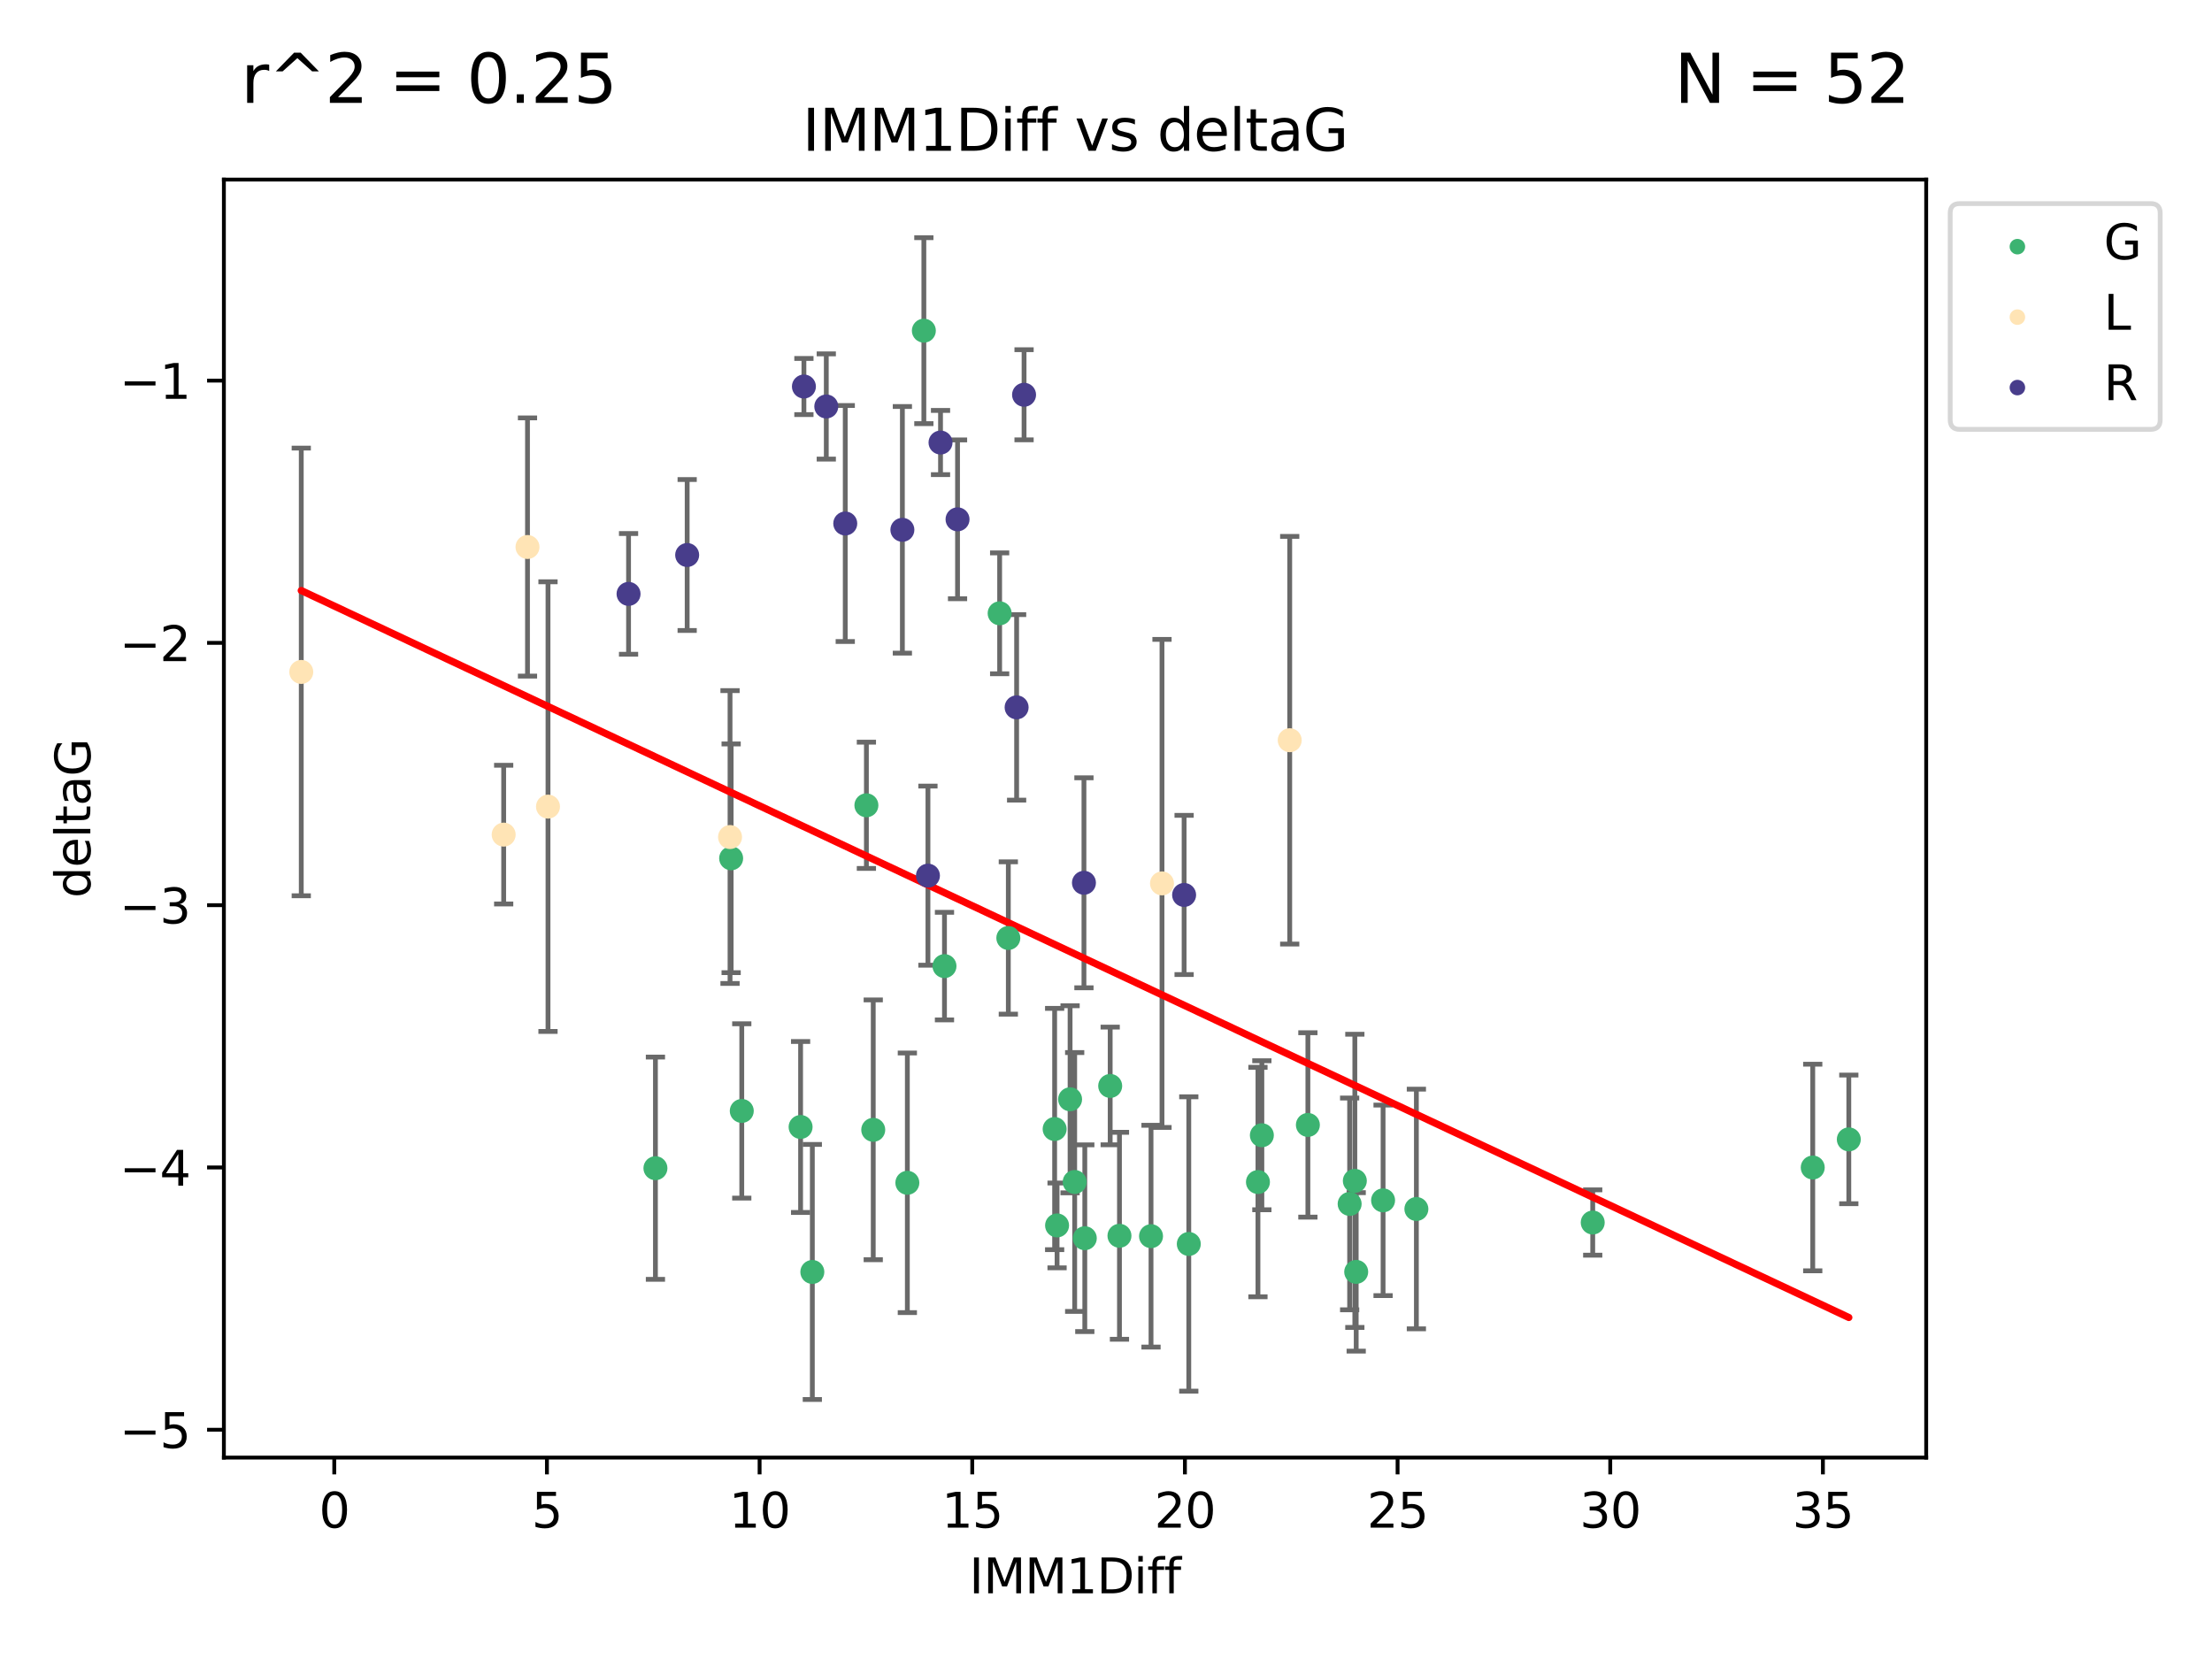 <?xml version="1.0" encoding="utf-8" standalone="no"?>
<!DOCTYPE svg PUBLIC "-//W3C//DTD SVG 1.1//EN"
  "http://www.w3.org/Graphics/SVG/1.1/DTD/svg11.dtd">
<svg xmlns:xlink="http://www.w3.org/1999/xlink" width="460.8pt" height="345.6pt" viewBox="0 0 460.8 345.6" xmlns="http://www.w3.org/2000/svg" version="1.1">
 <defs>
  <style type="text/css">*{stroke-linejoin: round; stroke-linecap: butt}</style>
 </defs>
 <g id="figure_1">
  <g id="patch_1">
   <path d="M 0 345.6 
L 460.8 345.6 
L 460.8 0 
L 0 0 
z
" style="fill: #ffffff"/>
  </g>
  <g id="axes_1">
   <g id="patch_2">
    <path d="M 46.64 303.64 
L 401.26 303.64 
L 401.26 37.411 
L 46.64 37.411 
z
" style="fill: #ffffff"/>
   </g>
   <g id="PathCollection_1">
    <defs>
     <path id="md85199563d" d="M 0 1.118 
C 0.297 1.118 0.581 1 0.791 0.791 
C 1 0.581 1.118 0.297 1.118 0 
C 1.118 -0.297 1 -0.581 0.791 -0.791 
C 0.581 -1 0.297 -1.118 0 -1.118 
C -0.297 -1.118 -0.581 -1 -0.791 -0.791 
C -1 -0.581 -1.118 -0.297 -1.118 0 
C -1.118 0.297 -1 0.581 -0.791 0.791 
C -0.581 1 -0.297 1.118 0 1.118 
z
" style="stroke: #3cb371"/>
    </defs>
    <g clip-path="url(#pfd52a96e75)">
     <use xlink:href="#md85199563d" x="169.224" y="264.972" style="fill: #3cb371; stroke: #3cb371"/>
     <use xlink:href="#md85199563d" x="136.539" y="243.357" style="fill: #3cb371; stroke: #3cb371"/>
     <use xlink:href="#md85199563d" x="288.121" y="250.055" style="fill: #3cb371; stroke: #3cb371"/>
     <use xlink:href="#md85199563d" x="247.647" y="259.141" style="fill: #3cb371; stroke: #3cb371"/>
     <use xlink:href="#md85199563d" x="233.205" y="257.437" style="fill: #3cb371; stroke: #3cb371"/>
     <use xlink:href="#md85199563d" x="262.869" y="236.494" style="fill: #3cb371; stroke: #3cb371"/>
     <use xlink:href="#md85199563d" x="282.237" y="245.992" style="fill: #3cb371; stroke: #3cb371"/>
     <use xlink:href="#md85199563d" x="295.058" y="251.854" style="fill: #3cb371; stroke: #3cb371"/>
     <use xlink:href="#md85199563d" x="219.701" y="235.195" style="fill: #3cb371; stroke: #3cb371"/>
     <use xlink:href="#md85199563d" x="239.779" y="257.518" style="fill: #3cb371; stroke: #3cb371"/>
     <use xlink:href="#md85199563d" x="223.875" y="246.229" style="fill: #3cb371; stroke: #3cb371"/>
     <use xlink:href="#md85199563d" x="220.207" y="255.28" style="fill: #3cb371; stroke: #3cb371"/>
     <use xlink:href="#md85199563d" x="225.983" y="257.942" style="fill: #3cb371; stroke: #3cb371"/>
     <use xlink:href="#md85199563d" x="192.456" y="68.883" style="fill: #3cb371; stroke: #3cb371"/>
     <use xlink:href="#md85199563d" x="331.793" y="254.674" style="fill: #3cb371; stroke: #3cb371"/>
     <use xlink:href="#md85199563d" x="262.054" y="246.241" style="fill: #3cb371; stroke: #3cb371"/>
     <use xlink:href="#md85199563d" x="282.521" y="264.956" style="fill: #3cb371; stroke: #3cb371"/>
     <use xlink:href="#md85199563d" x="166.779" y="234.768" style="fill: #3cb371; stroke: #3cb371"/>
     <use xlink:href="#md85199563d" x="196.753" y="201.259" style="fill: #3cb371; stroke: #3cb371"/>
     <use xlink:href="#md85199563d" x="281.156" y="250.798" style="fill: #3cb371; stroke: #3cb371"/>
     <use xlink:href="#md85199563d" x="222.918" y="229.002" style="fill: #3cb371; stroke: #3cb371"/>
     <use xlink:href="#md85199563d" x="385.141" y="237.354" style="fill: #3cb371; stroke: #3cb371"/>
     <use xlink:href="#md85199563d" x="377.627" y="243.213" style="fill: #3cb371; stroke: #3cb371"/>
     <use xlink:href="#md85199563d" x="208.245" y="127.765" style="fill: #3cb371; stroke: #3cb371"/>
     <use xlink:href="#md85199563d" x="231.273" y="226.223" style="fill: #3cb371; stroke: #3cb371"/>
     <use xlink:href="#md85199563d" x="180.486" y="167.759" style="fill: #3cb371; stroke: #3cb371"/>
     <use xlink:href="#md85199563d" x="210.053" y="195.399" style="fill: #3cb371; stroke: #3cb371"/>
     <use xlink:href="#md85199563d" x="272.456" y="234.344" style="fill: #3cb371; stroke: #3cb371"/>
     <use xlink:href="#md85199563d" x="152.31" y="178.803" style="fill: #3cb371; stroke: #3cb371"/>
     <use xlink:href="#md85199563d" x="181.912" y="235.362" style="fill: #3cb371; stroke: #3cb371"/>
     <use xlink:href="#md85199563d" x="189.018" y="246.397" style="fill: #3cb371; stroke: #3cb371"/>
     <use xlink:href="#md85199563d" x="154.525" y="231.428" style="fill: #3cb371; stroke: #3cb371"/>
    </g>
   </g>
   <g id="PathCollection_2">
    <defs>
     <path id="md250c62154" d="M 0 1.118 
C 0.297 1.118 0.581 1 0.791 0.791 
C 1 0.581 1.118 0.297 1.118 0 
C 1.118 -0.297 1 -0.581 0.791 -0.791 
C 0.581 -1 0.297 -1.118 0 -1.118 
C -0.297 -1.118 -0.581 -1 -0.791 -0.791 
C -1 -0.581 -1.118 -0.297 -1.118 0 
C -1.118 0.297 -1 0.581 -0.791 0.791 
C -0.581 1 -0.297 1.118 0 1.118 
z
" style="stroke: #ffe4b5"/>
    </defs>
    <g clip-path="url(#pfd52a96e75)">
     <use xlink:href="#md250c62154" x="104.925" y="173.867" style="fill: #ffe4b5; stroke: #ffe4b5"/>
     <use xlink:href="#md250c62154" x="114.158" y="168.033" style="fill: #ffe4b5; stroke: #ffe4b5"/>
     <use xlink:href="#md250c62154" x="109.887" y="113.949" style="fill: #ffe4b5; stroke: #ffe4b5"/>
     <use xlink:href="#md250c62154" x="62.759" y="139.975" style="fill: #ffe4b5; stroke: #ffe4b5"/>
     <use xlink:href="#md250c62154" x="152.08" y="174.371" style="fill: #ffe4b5; stroke: #ffe4b5"/>
     <use xlink:href="#md250c62154" x="242.065" y="184.029" style="fill: #ffe4b5; stroke: #ffe4b5"/>
     <use xlink:href="#md250c62154" x="268.672" y="154.198" style="fill: #ffe4b5; stroke: #ffe4b5"/>
    </g>
   </g>
   <g id="PathCollection_3">
    <defs>
     <path id="mb7e868b30f" d="M 0 1.118 
C 0.297 1.118 0.581 1 0.791 0.791 
C 1 0.581 1.118 0.297 1.118 0 
C 1.118 -0.297 1 -0.581 0.791 -0.791 
C 0.581 -1 0.297 -1.118 0 -1.118 
C -0.297 -1.118 -0.581 -1 -0.791 -0.791 
C -1 -0.581 -1.118 -0.297 -1.118 0 
C -1.118 0.297 -1 0.581 -0.791 0.791 
C -0.581 1 -0.297 1.118 0 1.118 
z
" style="stroke: #483d8b"/>
    </defs>
    <g clip-path="url(#pfd52a96e75)">
     <use xlink:href="#mb7e868b30f" x="130.939" y="123.719" style="fill: #483d8b; stroke: #483d8b"/>
     <use xlink:href="#mb7e868b30f" x="225.806" y="183.902" style="fill: #483d8b; stroke: #483d8b"/>
     <use xlink:href="#mb7e868b30f" x="167.47" y="80.519" style="fill: #483d8b; stroke: #483d8b"/>
     <use xlink:href="#mb7e868b30f" x="187.982" y="110.37" style="fill: #483d8b; stroke: #483d8b"/>
     <use xlink:href="#mb7e868b30f" x="143.149" y="115.619" style="fill: #483d8b; stroke: #483d8b"/>
     <use xlink:href="#mb7e868b30f" x="172.131" y="84.676" style="fill: #483d8b; stroke: #483d8b"/>
     <use xlink:href="#mb7e868b30f" x="199.473" y="108.187" style="fill: #483d8b; stroke: #483d8b"/>
     <use xlink:href="#mb7e868b30f" x="193.307" y="182.412" style="fill: #483d8b; stroke: #483d8b"/>
     <use xlink:href="#mb7e868b30f" x="195.929" y="92.189" style="fill: #483d8b; stroke: #483d8b"/>
     <use xlink:href="#mb7e868b30f" x="213.331" y="82.238" style="fill: #483d8b; stroke: #483d8b"/>
     <use xlink:href="#mb7e868b30f" x="211.78" y="147.356" style="fill: #483d8b; stroke: #483d8b"/>
     <use xlink:href="#mb7e868b30f" x="176.082" y="109.055" style="fill: #483d8b; stroke: #483d8b"/>
     <use xlink:href="#mb7e868b30f" x="246.672" y="186.434" style="fill: #483d8b; stroke: #483d8b"/>
    </g>
   </g>
   <g id="matplotlib.axis_1">
    <g id="xtick_1">
     <g id="line2d_1">
      <defs>
       <path id="m80f5bd5681" d="M 0 0 
L 0 3.5 
" style="stroke: #000000; stroke-width: 0.8"/>
      </defs>
      <g>
       <use xlink:href="#m80f5bd5681" x="69.635" y="303.64" style="stroke: #000000; stroke-width: 0.8"/>
      </g>
     </g>
     <g id="text_1">
      <!-- 0 -->
      <g transform="translate(66.453 318.238)scale(0.1 -0.1)">
       <defs>
        <path id="DejaVuSans-30" d="M 2034 4250 
Q 1547 4250 1301 3770 
Q 1056 3291 1056 2328 
Q 1056 1369 1301 889 
Q 1547 409 2034 409 
Q 2525 409 2770 889 
Q 3016 1369 3016 2328 
Q 3016 3291 2770 3770 
Q 2525 4250 2034 4250 
z
M 2034 4750 
Q 2819 4750 3233 4129 
Q 3647 3509 3647 2328 
Q 3647 1150 3233 529 
Q 2819 -91 2034 -91 
Q 1250 -91 836 529 
Q 422 1150 422 2328 
Q 422 3509 836 4129 
Q 1250 4750 2034 4750 
z
" transform="scale(0.016)"/>
       </defs>
       <use xlink:href="#DejaVuSans-30"/>
      </g>
     </g>
    </g>
    <g id="xtick_2">
     <g id="line2d_2">
      <g>
       <use xlink:href="#m80f5bd5681" x="113.936" y="303.64" style="stroke: #000000; stroke-width: 0.8"/>
      </g>
     </g>
     <g id="text_2">
      <!-- 5 -->
      <g transform="translate(110.755 318.238)scale(0.1 -0.1)">
       <defs>
        <path id="DejaVuSans-35" d="M 691 4666 
L 3169 4666 
L 3169 4134 
L 1269 4134 
L 1269 2991 
Q 1406 3038 1543 3061 
Q 1681 3084 1819 3084 
Q 2600 3084 3056 2656 
Q 3513 2228 3513 1497 
Q 3513 744 3044 326 
Q 2575 -91 1722 -91 
Q 1428 -91 1123 -41 
Q 819 9 494 109 
L 494 744 
Q 775 591 1075 516 
Q 1375 441 1709 441 
Q 2250 441 2565 725 
Q 2881 1009 2881 1497 
Q 2881 1984 2565 2268 
Q 2250 2553 1709 2553 
Q 1456 2553 1204 2497 
Q 953 2441 691 2322 
L 691 4666 
z
" transform="scale(0.016)"/>
       </defs>
       <use xlink:href="#DejaVuSans-35"/>
      </g>
     </g>
    </g>
    <g id="xtick_3">
     <g id="line2d_3">
      <g>
       <use xlink:href="#m80f5bd5681" x="158.238" y="303.64" style="stroke: #000000; stroke-width: 0.8"/>
      </g>
     </g>
     <g id="text_3">
      <!-- 10 -->
      <g transform="translate(151.875 318.238)scale(0.1 -0.1)">
       <defs>
        <path id="DejaVuSans-31" d="M 794 531 
L 1825 531 
L 1825 4091 
L 703 3866 
L 703 4441 
L 1819 4666 
L 2450 4666 
L 2450 531 
L 3481 531 
L 3481 0 
L 794 0 
L 794 531 
z
" transform="scale(0.016)"/>
       </defs>
       <use xlink:href="#DejaVuSans-31"/>
       <use xlink:href="#DejaVuSans-30" x="63.623"/>
      </g>
     </g>
    </g>
    <g id="xtick_4">
     <g id="line2d_4">
      <g>
       <use xlink:href="#m80f5bd5681" x="202.539" y="303.64" style="stroke: #000000; stroke-width: 0.8"/>
      </g>
     </g>
     <g id="text_4">
      <!-- 15 -->
      <g transform="translate(196.177 318.238)scale(0.1 -0.1)">
       <use xlink:href="#DejaVuSans-31"/>
       <use xlink:href="#DejaVuSans-35" x="63.623"/>
      </g>
     </g>
    </g>
    <g id="xtick_5">
     <g id="line2d_5">
      <g>
       <use xlink:href="#m80f5bd5681" x="246.841" y="303.64" style="stroke: #000000; stroke-width: 0.8"/>
      </g>
     </g>
     <g id="text_5">
      <!-- 20 -->
      <g transform="translate(240.478 318.238)scale(0.1 -0.1)">
       <defs>
        <path id="DejaVuSans-32" d="M 1228 531 
L 3431 531 
L 3431 0 
L 469 0 
L 469 531 
Q 828 903 1448 1529 
Q 2069 2156 2228 2338 
Q 2531 2678 2651 2914 
Q 2772 3150 2772 3378 
Q 2772 3750 2511 3984 
Q 2250 4219 1831 4219 
Q 1534 4219 1204 4116 
Q 875 4013 500 3803 
L 500 4441 
Q 881 4594 1212 4672 
Q 1544 4750 1819 4750 
Q 2544 4750 2975 4387 
Q 3406 4025 3406 3419 
Q 3406 3131 3298 2873 
Q 3191 2616 2906 2266 
Q 2828 2175 2409 1742 
Q 1991 1309 1228 531 
z
" transform="scale(0.016)"/>
       </defs>
       <use xlink:href="#DejaVuSans-32"/>
       <use xlink:href="#DejaVuSans-30" x="63.623"/>
      </g>
     </g>
    </g>
    <g id="xtick_6">
     <g id="line2d_6">
      <g>
       <use xlink:href="#m80f5bd5681" x="291.142" y="303.64" style="stroke: #000000; stroke-width: 0.8"/>
      </g>
     </g>
     <g id="text_6">
      <!-- 25 -->
      <g transform="translate(284.78 318.238)scale(0.1 -0.1)">
       <use xlink:href="#DejaVuSans-32"/>
       <use xlink:href="#DejaVuSans-35" x="63.623"/>
      </g>
     </g>
    </g>
    <g id="xtick_7">
     <g id="line2d_7">
      <g>
       <use xlink:href="#m80f5bd5681" x="335.444" y="303.64" style="stroke: #000000; stroke-width: 0.8"/>
      </g>
     </g>
     <g id="text_7">
      <!-- 30 -->
      <g transform="translate(329.081 318.238)scale(0.1 -0.1)">
       <defs>
        <path id="DejaVuSans-33" d="M 2597 2516 
Q 3050 2419 3304 2112 
Q 3559 1806 3559 1356 
Q 3559 666 3084 287 
Q 2609 -91 1734 -91 
Q 1441 -91 1130 -33 
Q 819 25 488 141 
L 488 750 
Q 750 597 1062 519 
Q 1375 441 1716 441 
Q 2309 441 2620 675 
Q 2931 909 2931 1356 
Q 2931 1769 2642 2001 
Q 2353 2234 1838 2234 
L 1294 2234 
L 1294 2753 
L 1863 2753 
Q 2328 2753 2575 2939 
Q 2822 3125 2822 3475 
Q 2822 3834 2567 4026 
Q 2313 4219 1838 4219 
Q 1578 4219 1281 4162 
Q 984 4106 628 3988 
L 628 4550 
Q 988 4650 1302 4700 
Q 1616 4750 1894 4750 
Q 2613 4750 3031 4423 
Q 3450 4097 3450 3541 
Q 3450 3153 3228 2886 
Q 3006 2619 2597 2516 
z
" transform="scale(0.016)"/>
       </defs>
       <use xlink:href="#DejaVuSans-33"/>
       <use xlink:href="#DejaVuSans-30" x="63.623"/>
      </g>
     </g>
    </g>
    <g id="xtick_8">
     <g id="line2d_8">
      <g>
       <use xlink:href="#m80f5bd5681" x="379.745" y="303.64" style="stroke: #000000; stroke-width: 0.8"/>
      </g>
     </g>
     <g id="text_8">
      <!-- 35 -->
      <g transform="translate(373.382 318.238)scale(0.1 -0.1)">
       <use xlink:href="#DejaVuSans-33"/>
       <use xlink:href="#DejaVuSans-35" x="63.623"/>
      </g>
     </g>
    </g>
    <g id="text_9">
     <!-- IMM1Diff -->
     <g transform="translate(201.906 331.917)scale(0.1 -0.1)">
      <defs>
       <path id="DejaVuSans-49" d="M 628 4666 
L 1259 4666 
L 1259 0 
L 628 0 
L 628 4666 
z
" transform="scale(0.016)"/>
       <path id="DejaVuSans-4d" d="M 628 4666 
L 1569 4666 
L 2759 1491 
L 3956 4666 
L 4897 4666 
L 4897 0 
L 4281 0 
L 4281 4097 
L 3078 897 
L 2444 897 
L 1241 4097 
L 1241 0 
L 628 0 
L 628 4666 
z
" transform="scale(0.016)"/>
       <path id="DejaVuSans-44" d="M 1259 4147 
L 1259 519 
L 2022 519 
Q 2988 519 3436 956 
Q 3884 1394 3884 2338 
Q 3884 3275 3436 3711 
Q 2988 4147 2022 4147 
L 1259 4147 
z
M 628 4666 
L 1925 4666 
Q 3281 4666 3915 4102 
Q 4550 3538 4550 2338 
Q 4550 1131 3912 565 
Q 3275 0 1925 0 
L 628 0 
L 628 4666 
z
" transform="scale(0.016)"/>
       <path id="DejaVuSans-69" d="M 603 3500 
L 1178 3500 
L 1178 0 
L 603 0 
L 603 3500 
z
M 603 4863 
L 1178 4863 
L 1178 4134 
L 603 4134 
L 603 4863 
z
" transform="scale(0.016)"/>
       <path id="DejaVuSans-66" d="M 2375 4863 
L 2375 4384 
L 1825 4384 
Q 1516 4384 1395 4259 
Q 1275 4134 1275 3809 
L 1275 3500 
L 2222 3500 
L 2222 3053 
L 1275 3053 
L 1275 0 
L 697 0 
L 697 3053 
L 147 3053 
L 147 3500 
L 697 3500 
L 697 3744 
Q 697 4328 969 4595 
Q 1241 4863 1831 4863 
L 2375 4863 
z
" transform="scale(0.016)"/>
      </defs>
      <use xlink:href="#DejaVuSans-49"/>
      <use xlink:href="#DejaVuSans-4d" x="29.492"/>
      <use xlink:href="#DejaVuSans-4d" x="115.771"/>
      <use xlink:href="#DejaVuSans-31" x="202.051"/>
      <use xlink:href="#DejaVuSans-44" x="265.674"/>
      <use xlink:href="#DejaVuSans-69" x="342.676"/>
      <use xlink:href="#DejaVuSans-66" x="370.459"/>
      <use xlink:href="#DejaVuSans-66" x="405.664"/>
     </g>
    </g>
   </g>
   <g id="matplotlib.axis_2">
    <g id="ytick_1">
     <g id="line2d_9">
      <defs>
       <path id="m2b1d9ebad4" d="M 0 0 
L -3.5 0 
" style="stroke: #000000; stroke-width: 0.8"/>
      </defs>
      <g>
       <use xlink:href="#m2b1d9ebad4" x="46.64" y="297.844" style="stroke: #000000; stroke-width: 0.8"/>
      </g>
     </g>
     <g id="text_10">
      <!-- −5 -->
      <g transform="translate(24.898 301.643)scale(0.1 -0.1)">
       <defs>
        <path id="DejaVuSans-2212" d="M 678 2272 
L 4684 2272 
L 4684 1741 
L 678 1741 
L 678 2272 
z
" transform="scale(0.016)"/>
       </defs>
       <use xlink:href="#DejaVuSans-2212"/>
       <use xlink:href="#DejaVuSans-35" x="83.789"/>
      </g>
     </g>
    </g>
    <g id="ytick_2">
     <g id="line2d_10">
      <g>
       <use xlink:href="#m2b1d9ebad4" x="46.64" y="243.204" style="stroke: #000000; stroke-width: 0.8"/>
      </g>
     </g>
     <g id="text_11">
      <!-- −4 -->
      <g transform="translate(24.898 247.003)scale(0.1 -0.1)">
       <defs>
        <path id="DejaVuSans-34" d="M 2419 4116 
L 825 1625 
L 2419 1625 
L 2419 4116 
z
M 2253 4666 
L 3047 4666 
L 3047 1625 
L 3713 1625 
L 3713 1100 
L 3047 1100 
L 3047 0 
L 2419 0 
L 2419 1100 
L 313 1100 
L 313 1709 
L 2253 4666 
z
" transform="scale(0.016)"/>
       </defs>
       <use xlink:href="#DejaVuSans-2212"/>
       <use xlink:href="#DejaVuSans-34" x="83.789"/>
      </g>
     </g>
    </g>
    <g id="ytick_3">
     <g id="line2d_11">
      <g>
       <use xlink:href="#m2b1d9ebad4" x="46.64" y="188.564" style="stroke: #000000; stroke-width: 0.8"/>
      </g>
     </g>
     <g id="text_12">
      <!-- −3 -->
      <g transform="translate(24.898 192.364)scale(0.1 -0.1)">
       <use xlink:href="#DejaVuSans-2212"/>
       <use xlink:href="#DejaVuSans-33" x="83.789"/>
      </g>
     </g>
    </g>
    <g id="ytick_4">
     <g id="line2d_12">
      <g>
       <use xlink:href="#m2b1d9ebad4" x="46.64" y="133.924" style="stroke: #000000; stroke-width: 0.8"/>
      </g>
     </g>
     <g id="text_13">
      <!-- −2 -->
      <g transform="translate(24.898 137.724)scale(0.1 -0.1)">
       <use xlink:href="#DejaVuSans-2212"/>
       <use xlink:href="#DejaVuSans-32" x="83.789"/>
      </g>
     </g>
    </g>
    <g id="ytick_5">
     <g id="line2d_13">
      <g>
       <use xlink:href="#m2b1d9ebad4" x="46.64" y="79.284" style="stroke: #000000; stroke-width: 0.8"/>
      </g>
     </g>
     <g id="text_14">
      <!-- −1 -->
      <g transform="translate(24.898 83.084)scale(0.1 -0.1)">
       <use xlink:href="#DejaVuSans-2212"/>
       <use xlink:href="#DejaVuSans-31" x="83.789"/>
      </g>
     </g>
    </g>
    <g id="text_15">
     <!-- deltaG -->
     <g transform="translate(18.818 187.064)rotate(-90)scale(0.1 -0.1)">
      <defs>
       <path id="DejaVuSans-64" d="M 2906 2969 
L 2906 4863 
L 3481 4863 
L 3481 0 
L 2906 0 
L 2906 525 
Q 2725 213 2448 61 
Q 2172 -91 1784 -91 
Q 1150 -91 751 415 
Q 353 922 353 1747 
Q 353 2572 751 3078 
Q 1150 3584 1784 3584 
Q 2172 3584 2448 3432 
Q 2725 3281 2906 2969 
z
M 947 1747 
Q 947 1113 1208 752 
Q 1469 391 1925 391 
Q 2381 391 2643 752 
Q 2906 1113 2906 1747 
Q 2906 2381 2643 2742 
Q 2381 3103 1925 3103 
Q 1469 3103 1208 2742 
Q 947 2381 947 1747 
z
" transform="scale(0.016)"/>
       <path id="DejaVuSans-65" d="M 3597 1894 
L 3597 1613 
L 953 1613 
Q 991 1019 1311 708 
Q 1631 397 2203 397 
Q 2534 397 2845 478 
Q 3156 559 3463 722 
L 3463 178 
Q 3153 47 2828 -22 
Q 2503 -91 2169 -91 
Q 1331 -91 842 396 
Q 353 884 353 1716 
Q 353 2575 817 3079 
Q 1281 3584 2069 3584 
Q 2775 3584 3186 3129 
Q 3597 2675 3597 1894 
z
M 3022 2063 
Q 3016 2534 2758 2815 
Q 2500 3097 2075 3097 
Q 1594 3097 1305 2825 
Q 1016 2553 972 2059 
L 3022 2063 
z
" transform="scale(0.016)"/>
       <path id="DejaVuSans-6c" d="M 603 4863 
L 1178 4863 
L 1178 0 
L 603 0 
L 603 4863 
z
" transform="scale(0.016)"/>
       <path id="DejaVuSans-74" d="M 1172 4494 
L 1172 3500 
L 2356 3500 
L 2356 3053 
L 1172 3053 
L 1172 1153 
Q 1172 725 1289 603 
Q 1406 481 1766 481 
L 2356 481 
L 2356 0 
L 1766 0 
Q 1100 0 847 248 
Q 594 497 594 1153 
L 594 3053 
L 172 3053 
L 172 3500 
L 594 3500 
L 594 4494 
L 1172 4494 
z
" transform="scale(0.016)"/>
       <path id="DejaVuSans-61" d="M 2194 1759 
Q 1497 1759 1228 1600 
Q 959 1441 959 1056 
Q 959 750 1161 570 
Q 1363 391 1709 391 
Q 2188 391 2477 730 
Q 2766 1069 2766 1631 
L 2766 1759 
L 2194 1759 
z
M 3341 1997 
L 3341 0 
L 2766 0 
L 2766 531 
Q 2569 213 2275 61 
Q 1981 -91 1556 -91 
Q 1019 -91 701 211 
Q 384 513 384 1019 
Q 384 1609 779 1909 
Q 1175 2209 1959 2209 
L 2766 2209 
L 2766 2266 
Q 2766 2663 2505 2880 
Q 2244 3097 1772 3097 
Q 1472 3097 1187 3025 
Q 903 2953 641 2809 
L 641 3341 
Q 956 3463 1253 3523 
Q 1550 3584 1831 3584 
Q 2591 3584 2966 3190 
Q 3341 2797 3341 1997 
z
" transform="scale(0.016)"/>
       <path id="DejaVuSans-47" d="M 3809 666 
L 3809 1919 
L 2778 1919 
L 2778 2438 
L 4434 2438 
L 4434 434 
Q 4069 175 3628 42 
Q 3188 -91 2688 -91 
Q 1594 -91 976 548 
Q 359 1188 359 2328 
Q 359 3472 976 4111 
Q 1594 4750 2688 4750 
Q 3144 4750 3555 4637 
Q 3966 4525 4313 4306 
L 4313 3634 
Q 3963 3931 3569 4081 
Q 3175 4231 2741 4231 
Q 1884 4231 1454 3753 
Q 1025 3275 1025 2328 
Q 1025 1384 1454 906 
Q 1884 428 2741 428 
Q 3075 428 3337 486 
Q 3600 544 3809 666 
z
" transform="scale(0.016)"/>
      </defs>
      <use xlink:href="#DejaVuSans-64"/>
      <use xlink:href="#DejaVuSans-65" x="63.477"/>
      <use xlink:href="#DejaVuSans-6c" x="125"/>
      <use xlink:href="#DejaVuSans-74" x="152.783"/>
      <use xlink:href="#DejaVuSans-61" x="191.992"/>
      <use xlink:href="#DejaVuSans-47" x="253.271"/>
     </g>
    </g>
   </g>
   <g id="LineCollection_1">
    <path d="M 169.224 291.539 
L 169.224 238.405 
" clip-path="url(#pfd52a96e75)" style="fill: none; stroke: #696969"/>
    <path d="M 136.539 266.51 
L 136.539 220.204 
" clip-path="url(#pfd52a96e75)" style="fill: none; stroke: #696969"/>
    <path d="M 288.121 269.901 
L 288.121 230.209 
" clip-path="url(#pfd52a96e75)" style="fill: none; stroke: #696969"/>
    <path d="M 247.647 289.801 
L 247.647 228.482 
" clip-path="url(#pfd52a96e75)" style="fill: none; stroke: #696969"/>
    <path d="M 233.205 278.993 
L 233.205 235.88 
" clip-path="url(#pfd52a96e75)" style="fill: none; stroke: #696969"/>
    <path d="M 262.869 252.013 
L 262.869 220.976 
" clip-path="url(#pfd52a96e75)" style="fill: none; stroke: #696969"/>
    <path d="M 282.237 276.528 
L 282.237 215.456 
" clip-path="url(#pfd52a96e75)" style="fill: none; stroke: #696969"/>
    <path d="M 295.058 276.82 
L 295.058 226.888 
" clip-path="url(#pfd52a96e75)" style="fill: none; stroke: #696969"/>
    <path d="M 219.701 260.326 
L 219.701 210.065 
" clip-path="url(#pfd52a96e75)" style="fill: none; stroke: #696969"/>
    <path d="M 239.779 280.619 
L 239.779 234.417 
" clip-path="url(#pfd52a96e75)" style="fill: none; stroke: #696969"/>
    <path d="M 223.875 273.192 
L 223.875 219.267 
" clip-path="url(#pfd52a96e75)" style="fill: none; stroke: #696969"/>
    <path d="M 220.207 264.116 
L 220.207 246.445 
" clip-path="url(#pfd52a96e75)" style="fill: none; stroke: #696969"/>
    <path d="M 225.983 277.391 
L 225.983 238.493 
" clip-path="url(#pfd52a96e75)" style="fill: none; stroke: #696969"/>
    <path d="M 192.456 88.254 
L 192.456 49.513 
" clip-path="url(#pfd52a96e75)" style="fill: none; stroke: #696969"/>
    <path d="M 331.793 261.477 
L 331.793 247.87 
" clip-path="url(#pfd52a96e75)" style="fill: none; stroke: #696969"/>
    <path d="M 262.054 270.142 
L 262.054 222.34 
" clip-path="url(#pfd52a96e75)" style="fill: none; stroke: #696969"/>
    <path d="M 282.521 281.463 
L 282.521 248.45 
" clip-path="url(#pfd52a96e75)" style="fill: none; stroke: #696969"/>
    <path d="M 166.779 252.578 
L 166.779 216.959 
" clip-path="url(#pfd52a96e75)" style="fill: none; stroke: #696969"/>
    <path d="M 196.753 212.466 
L 196.753 190.051 
" clip-path="url(#pfd52a96e75)" style="fill: none; stroke: #696969"/>
    <path d="M 281.156 272.857 
L 281.156 228.74 
" clip-path="url(#pfd52a96e75)" style="fill: none; stroke: #696969"/>
    <path d="M 222.918 248.489 
L 222.918 209.516 
" clip-path="url(#pfd52a96e75)" style="fill: none; stroke: #696969"/>
    <path d="M 385.141 250.753 
L 385.141 223.954 
" clip-path="url(#pfd52a96e75)" style="fill: none; stroke: #696969"/>
    <path d="M 377.627 264.733 
L 377.627 221.693 
" clip-path="url(#pfd52a96e75)" style="fill: none; stroke: #696969"/>
    <path d="M 208.245 140.357 
L 208.245 115.174 
" clip-path="url(#pfd52a96e75)" style="fill: none; stroke: #696969"/>
    <path d="M 231.273 238.478 
L 231.273 213.969 
" clip-path="url(#pfd52a96e75)" style="fill: none; stroke: #696969"/>
    <path d="M 180.486 180.911 
L 180.486 154.608 
" clip-path="url(#pfd52a96e75)" style="fill: none; stroke: #696969"/>
    <path d="M 210.053 211.267 
L 210.053 179.53 
" clip-path="url(#pfd52a96e75)" style="fill: none; stroke: #696969"/>
    <path d="M 272.456 253.55 
L 272.456 215.138 
" clip-path="url(#pfd52a96e75)" style="fill: none; stroke: #696969"/>
    <path d="M 152.31 202.627 
L 152.31 154.978 
" clip-path="url(#pfd52a96e75)" style="fill: none; stroke: #696969"/>
    <path d="M 181.912 262.421 
L 181.912 208.303 
" clip-path="url(#pfd52a96e75)" style="fill: none; stroke: #696969"/>
    <path d="M 189.018 273.437 
L 189.018 219.357 
" clip-path="url(#pfd52a96e75)" style="fill: none; stroke: #696969"/>
    <path d="M 154.525 249.586 
L 154.525 213.27 
" clip-path="url(#pfd52a96e75)" style="fill: none; stroke: #696969"/>
   </g>
   <g id="line2d_14">
    <defs>
     <path id="mf770a8ca84" d="M 2 0 
L -2 -0 
" style="stroke: #696969"/>
    </defs>
    <g clip-path="url(#pfd52a96e75)">
     <use xlink:href="#mf770a8ca84" x="169.224" y="291.539" style="fill: #696969; stroke: #696969"/>
     <use xlink:href="#mf770a8ca84" x="136.539" y="266.51" style="fill: #696969; stroke: #696969"/>
     <use xlink:href="#mf770a8ca84" x="288.121" y="269.901" style="fill: #696969; stroke: #696969"/>
     <use xlink:href="#mf770a8ca84" x="247.647" y="289.801" style="fill: #696969; stroke: #696969"/>
     <use xlink:href="#mf770a8ca84" x="233.205" y="278.993" style="fill: #696969; stroke: #696969"/>
     <use xlink:href="#mf770a8ca84" x="262.869" y="252.013" style="fill: #696969; stroke: #696969"/>
     <use xlink:href="#mf770a8ca84" x="282.237" y="276.528" style="fill: #696969; stroke: #696969"/>
     <use xlink:href="#mf770a8ca84" x="295.058" y="276.82" style="fill: #696969; stroke: #696969"/>
     <use xlink:href="#mf770a8ca84" x="219.701" y="260.326" style="fill: #696969; stroke: #696969"/>
     <use xlink:href="#mf770a8ca84" x="239.779" y="280.619" style="fill: #696969; stroke: #696969"/>
     <use xlink:href="#mf770a8ca84" x="223.875" y="273.192" style="fill: #696969; stroke: #696969"/>
     <use xlink:href="#mf770a8ca84" x="220.207" y="264.116" style="fill: #696969; stroke: #696969"/>
     <use xlink:href="#mf770a8ca84" x="225.983" y="277.391" style="fill: #696969; stroke: #696969"/>
     <use xlink:href="#mf770a8ca84" x="192.456" y="88.254" style="fill: #696969; stroke: #696969"/>
     <use xlink:href="#mf770a8ca84" x="331.793" y="261.477" style="fill: #696969; stroke: #696969"/>
     <use xlink:href="#mf770a8ca84" x="262.054" y="270.142" style="fill: #696969; stroke: #696969"/>
     <use xlink:href="#mf770a8ca84" x="282.521" y="281.463" style="fill: #696969; stroke: #696969"/>
     <use xlink:href="#mf770a8ca84" x="166.779" y="252.578" style="fill: #696969; stroke: #696969"/>
     <use xlink:href="#mf770a8ca84" x="196.753" y="212.466" style="fill: #696969; stroke: #696969"/>
     <use xlink:href="#mf770a8ca84" x="281.156" y="272.857" style="fill: #696969; stroke: #696969"/>
     <use xlink:href="#mf770a8ca84" x="222.918" y="248.489" style="fill: #696969; stroke: #696969"/>
     <use xlink:href="#mf770a8ca84" x="385.141" y="250.753" style="fill: #696969; stroke: #696969"/>
     <use xlink:href="#mf770a8ca84" x="377.627" y="264.733" style="fill: #696969; stroke: #696969"/>
     <use xlink:href="#mf770a8ca84" x="208.245" y="140.357" style="fill: #696969; stroke: #696969"/>
     <use xlink:href="#mf770a8ca84" x="231.273" y="238.478" style="fill: #696969; stroke: #696969"/>
     <use xlink:href="#mf770a8ca84" x="180.486" y="180.911" style="fill: #696969; stroke: #696969"/>
     <use xlink:href="#mf770a8ca84" x="210.053" y="211.267" style="fill: #696969; stroke: #696969"/>
     <use xlink:href="#mf770a8ca84" x="272.456" y="253.55" style="fill: #696969; stroke: #696969"/>
     <use xlink:href="#mf770a8ca84" x="152.31" y="202.627" style="fill: #696969; stroke: #696969"/>
     <use xlink:href="#mf770a8ca84" x="181.912" y="262.421" style="fill: #696969; stroke: #696969"/>
     <use xlink:href="#mf770a8ca84" x="189.018" y="273.437" style="fill: #696969; stroke: #696969"/>
     <use xlink:href="#mf770a8ca84" x="154.525" y="249.586" style="fill: #696969; stroke: #696969"/>
    </g>
   </g>
   <g id="line2d_15">
    <g clip-path="url(#pfd52a96e75)">
     <use xlink:href="#mf770a8ca84" x="169.224" y="238.405" style="fill: #696969; stroke: #696969"/>
     <use xlink:href="#mf770a8ca84" x="136.539" y="220.204" style="fill: #696969; stroke: #696969"/>
     <use xlink:href="#mf770a8ca84" x="288.121" y="230.209" style="fill: #696969; stroke: #696969"/>
     <use xlink:href="#mf770a8ca84" x="247.647" y="228.482" style="fill: #696969; stroke: #696969"/>
     <use xlink:href="#mf770a8ca84" x="233.205" y="235.88" style="fill: #696969; stroke: #696969"/>
     <use xlink:href="#mf770a8ca84" x="262.869" y="220.976" style="fill: #696969; stroke: #696969"/>
     <use xlink:href="#mf770a8ca84" x="282.237" y="215.456" style="fill: #696969; stroke: #696969"/>
     <use xlink:href="#mf770a8ca84" x="295.058" y="226.888" style="fill: #696969; stroke: #696969"/>
     <use xlink:href="#mf770a8ca84" x="219.701" y="210.065" style="fill: #696969; stroke: #696969"/>
     <use xlink:href="#mf770a8ca84" x="239.779" y="234.417" style="fill: #696969; stroke: #696969"/>
     <use xlink:href="#mf770a8ca84" x="223.875" y="219.267" style="fill: #696969; stroke: #696969"/>
     <use xlink:href="#mf770a8ca84" x="220.207" y="246.445" style="fill: #696969; stroke: #696969"/>
     <use xlink:href="#mf770a8ca84" x="225.983" y="238.493" style="fill: #696969; stroke: #696969"/>
     <use xlink:href="#mf770a8ca84" x="192.456" y="49.513" style="fill: #696969; stroke: #696969"/>
     <use xlink:href="#mf770a8ca84" x="331.793" y="247.87" style="fill: #696969; stroke: #696969"/>
     <use xlink:href="#mf770a8ca84" x="262.054" y="222.34" style="fill: #696969; stroke: #696969"/>
     <use xlink:href="#mf770a8ca84" x="282.521" y="248.45" style="fill: #696969; stroke: #696969"/>
     <use xlink:href="#mf770a8ca84" x="166.779" y="216.959" style="fill: #696969; stroke: #696969"/>
     <use xlink:href="#mf770a8ca84" x="196.753" y="190.051" style="fill: #696969; stroke: #696969"/>
     <use xlink:href="#mf770a8ca84" x="281.156" y="228.74" style="fill: #696969; stroke: #696969"/>
     <use xlink:href="#mf770a8ca84" x="222.918" y="209.516" style="fill: #696969; stroke: #696969"/>
     <use xlink:href="#mf770a8ca84" x="385.141" y="223.954" style="fill: #696969; stroke: #696969"/>
     <use xlink:href="#mf770a8ca84" x="377.627" y="221.693" style="fill: #696969; stroke: #696969"/>
     <use xlink:href="#mf770a8ca84" x="208.245" y="115.174" style="fill: #696969; stroke: #696969"/>
     <use xlink:href="#mf770a8ca84" x="231.273" y="213.969" style="fill: #696969; stroke: #696969"/>
     <use xlink:href="#mf770a8ca84" x="180.486" y="154.608" style="fill: #696969; stroke: #696969"/>
     <use xlink:href="#mf770a8ca84" x="210.053" y="179.53" style="fill: #696969; stroke: #696969"/>
     <use xlink:href="#mf770a8ca84" x="272.456" y="215.138" style="fill: #696969; stroke: #696969"/>
     <use xlink:href="#mf770a8ca84" x="152.31" y="154.978" style="fill: #696969; stroke: #696969"/>
     <use xlink:href="#mf770a8ca84" x="181.912" y="208.303" style="fill: #696969; stroke: #696969"/>
     <use xlink:href="#mf770a8ca84" x="189.018" y="219.357" style="fill: #696969; stroke: #696969"/>
     <use xlink:href="#mf770a8ca84" x="154.525" y="213.27" style="fill: #696969; stroke: #696969"/>
    </g>
   </g>
   <g id="LineCollection_2">
    <path d="M 104.925 188.312 
L 104.925 159.422 
" clip-path="url(#pfd52a96e75)" style="fill: none; stroke: #696969"/>
    <path d="M 114.158 214.868 
L 114.158 121.197 
" clip-path="url(#pfd52a96e75)" style="fill: none; stroke: #696969"/>
    <path d="M 109.887 140.845 
L 109.887 87.053 
" clip-path="url(#pfd52a96e75)" style="fill: none; stroke: #696969"/>
    <path d="M 62.759 186.607 
L 62.759 93.342 
" clip-path="url(#pfd52a96e75)" style="fill: none; stroke: #696969"/>
    <path d="M 152.08 204.872 
L 152.08 143.869 
" clip-path="url(#pfd52a96e75)" style="fill: none; stroke: #696969"/>
    <path d="M 242.065 234.864 
L 242.065 133.193 
" clip-path="url(#pfd52a96e75)" style="fill: none; stroke: #696969"/>
    <path d="M 268.672 196.659 
L 268.672 111.737 
" clip-path="url(#pfd52a96e75)" style="fill: none; stroke: #696969"/>
   </g>
   <g id="line2d_16">
    <g clip-path="url(#pfd52a96e75)">
     <use xlink:href="#mf770a8ca84" x="104.925" y="188.312" style="fill: #696969; stroke: #696969"/>
     <use xlink:href="#mf770a8ca84" x="114.158" y="214.868" style="fill: #696969; stroke: #696969"/>
     <use xlink:href="#mf770a8ca84" x="109.887" y="140.845" style="fill: #696969; stroke: #696969"/>
     <use xlink:href="#mf770a8ca84" x="62.759" y="186.607" style="fill: #696969; stroke: #696969"/>
     <use xlink:href="#mf770a8ca84" x="152.08" y="204.872" style="fill: #696969; stroke: #696969"/>
     <use xlink:href="#mf770a8ca84" x="242.065" y="234.864" style="fill: #696969; stroke: #696969"/>
     <use xlink:href="#mf770a8ca84" x="268.672" y="196.659" style="fill: #696969; stroke: #696969"/>
    </g>
   </g>
   <g id="line2d_17">
    <g clip-path="url(#pfd52a96e75)">
     <use xlink:href="#mf770a8ca84" x="104.925" y="159.422" style="fill: #696969; stroke: #696969"/>
     <use xlink:href="#mf770a8ca84" x="114.158" y="121.197" style="fill: #696969; stroke: #696969"/>
     <use xlink:href="#mf770a8ca84" x="109.887" y="87.053" style="fill: #696969; stroke: #696969"/>
     <use xlink:href="#mf770a8ca84" x="62.759" y="93.342" style="fill: #696969; stroke: #696969"/>
     <use xlink:href="#mf770a8ca84" x="152.08" y="143.869" style="fill: #696969; stroke: #696969"/>
     <use xlink:href="#mf770a8ca84" x="242.065" y="133.193" style="fill: #696969; stroke: #696969"/>
     <use xlink:href="#mf770a8ca84" x="268.672" y="111.737" style="fill: #696969; stroke: #696969"/>
    </g>
   </g>
   <g id="LineCollection_3">
    <path d="M 130.939 136.293 
L 130.939 111.145 
" clip-path="url(#pfd52a96e75)" style="fill: none; stroke: #696969"/>
    <path d="M 225.806 205.775 
L 225.806 162.029 
" clip-path="url(#pfd52a96e75)" style="fill: none; stroke: #696969"/>
    <path d="M 167.47 86.364 
L 167.47 74.673 
" clip-path="url(#pfd52a96e75)" style="fill: none; stroke: #696969"/>
    <path d="M 187.982 136.06 
L 187.982 84.68 
" clip-path="url(#pfd52a96e75)" style="fill: none; stroke: #696969"/>
    <path d="M 143.149 131.34 
L 143.149 99.898 
" clip-path="url(#pfd52a96e75)" style="fill: none; stroke: #696969"/>
    <path d="M 172.131 95.636 
L 172.131 73.716 
" clip-path="url(#pfd52a96e75)" style="fill: none; stroke: #696969"/>
    <path d="M 199.473 124.731 
L 199.473 91.644 
" clip-path="url(#pfd52a96e75)" style="fill: none; stroke: #696969"/>
    <path d="M 193.307 201.07 
L 193.307 163.755 
" clip-path="url(#pfd52a96e75)" style="fill: none; stroke: #696969"/>
    <path d="M 195.929 98.879 
L 195.929 85.499 
" clip-path="url(#pfd52a96e75)" style="fill: none; stroke: #696969"/>
    <path d="M 213.331 91.629 
L 213.331 72.847 
" clip-path="url(#pfd52a96e75)" style="fill: none; stroke: #696969"/>
    <path d="M 211.78 166.68 
L 211.78 128.033 
" clip-path="url(#pfd52a96e75)" style="fill: none; stroke: #696969"/>
    <path d="M 176.082 133.639 
L 176.082 84.471 
" clip-path="url(#pfd52a96e75)" style="fill: none; stroke: #696969"/>
    <path d="M 246.672 203.016 
L 246.672 169.852 
" clip-path="url(#pfd52a96e75)" style="fill: none; stroke: #696969"/>
   </g>
   <g id="line2d_18">
    <g clip-path="url(#pfd52a96e75)">
     <use xlink:href="#mf770a8ca84" x="130.939" y="136.293" style="fill: #696969; stroke: #696969"/>
     <use xlink:href="#mf770a8ca84" x="225.806" y="205.775" style="fill: #696969; stroke: #696969"/>
     <use xlink:href="#mf770a8ca84" x="167.47" y="86.364" style="fill: #696969; stroke: #696969"/>
     <use xlink:href="#mf770a8ca84" x="187.982" y="136.06" style="fill: #696969; stroke: #696969"/>
     <use xlink:href="#mf770a8ca84" x="143.149" y="131.34" style="fill: #696969; stroke: #696969"/>
     <use xlink:href="#mf770a8ca84" x="172.131" y="95.636" style="fill: #696969; stroke: #696969"/>
     <use xlink:href="#mf770a8ca84" x="199.473" y="124.731" style="fill: #696969; stroke: #696969"/>
     <use xlink:href="#mf770a8ca84" x="193.307" y="201.07" style="fill: #696969; stroke: #696969"/>
     <use xlink:href="#mf770a8ca84" x="195.929" y="98.879" style="fill: #696969; stroke: #696969"/>
     <use xlink:href="#mf770a8ca84" x="213.331" y="91.629" style="fill: #696969; stroke: #696969"/>
     <use xlink:href="#mf770a8ca84" x="211.78" y="166.68" style="fill: #696969; stroke: #696969"/>
     <use xlink:href="#mf770a8ca84" x="176.082" y="133.639" style="fill: #696969; stroke: #696969"/>
     <use xlink:href="#mf770a8ca84" x="246.672" y="203.016" style="fill: #696969; stroke: #696969"/>
    </g>
   </g>
   <g id="line2d_19">
    <g clip-path="url(#pfd52a96e75)">
     <use xlink:href="#mf770a8ca84" x="130.939" y="111.145" style="fill: #696969; stroke: #696969"/>
     <use xlink:href="#mf770a8ca84" x="225.806" y="162.029" style="fill: #696969; stroke: #696969"/>
     <use xlink:href="#mf770a8ca84" x="167.47" y="74.673" style="fill: #696969; stroke: #696969"/>
     <use xlink:href="#mf770a8ca84" x="187.982" y="84.68" style="fill: #696969; stroke: #696969"/>
     <use xlink:href="#mf770a8ca84" x="143.149" y="99.898" style="fill: #696969; stroke: #696969"/>
     <use xlink:href="#mf770a8ca84" x="172.131" y="73.716" style="fill: #696969; stroke: #696969"/>
     <use xlink:href="#mf770a8ca84" x="199.473" y="91.644" style="fill: #696969; stroke: #696969"/>
     <use xlink:href="#mf770a8ca84" x="193.307" y="163.755" style="fill: #696969; stroke: #696969"/>
     <use xlink:href="#mf770a8ca84" x="195.929" y="85.499" style="fill: #696969; stroke: #696969"/>
     <use xlink:href="#mf770a8ca84" x="213.331" y="72.847" style="fill: #696969; stroke: #696969"/>
     <use xlink:href="#mf770a8ca84" x="211.78" y="128.033" style="fill: #696969; stroke: #696969"/>
     <use xlink:href="#mf770a8ca84" x="176.082" y="84.471" style="fill: #696969; stroke: #696969"/>
     <use xlink:href="#mf770a8ca84" x="246.672" y="169.852" style="fill: #696969; stroke: #696969"/>
    </g>
   </g>
   <g id="line2d_20">
    <path d="M 169.224 173.032 
L 136.539 157.678 
L 288.121 228.881 
L 247.647 209.869 
L 233.205 203.085 
L 262.869 217.02 
L 282.237 226.118 
L 104.925 142.828 
L 295.058 232.14 
L 114.158 147.165 
L 219.701 196.743 
L 239.779 206.174 
L 223.875 198.703 
L 220.207 196.98 
L 225.983 199.693 
L 192.456 183.944 
L 331.793 249.396 
L 262.054 216.637 
L 282.521 226.251 
L 166.779 171.883 
L 196.753 185.963 
L 109.887 145.159 
L 281.156 225.61 
L 62.759 123.022 
L 222.918 198.253 
L 385.141 274.455 
L 377.627 270.925 
L 208.245 191.361 
L 231.273 202.178 
L 180.486 178.322 
L 152.08 164.978 
L 242.065 207.247 
L 130.939 155.048 
L 225.806 199.61 
L 210.053 192.21 
L 167.47 172.208 
L 272.456 221.523 
L 187.982 181.843 
L 143.149 160.783 
L 152.31 165.087 
L 172.131 174.397 
L 199.473 187.241 
L 193.307 184.344 
L 195.929 185.576 
L 181.912 178.992 
L 189.018 182.33 
L 213.331 193.75 
L 211.78 193.022 
L 268.672 219.746 
L 176.082 176.253 
L 246.672 209.412 
L 154.525 166.127 
" clip-path="url(#pfd52a96e75)" style="fill: none; stroke: #ff0000; stroke-width: 1.5; stroke-linecap: square"/>
   </g>
   <g id="line2d_21">
    <defs>
     <path id="m117f763e62" d="M 0 2 
C 0.53 2 1.039 1.789 1.414 1.414 
C 1.789 1.039 2 0.53 2 0 
C 2 -0.53 1.789 -1.039 1.414 -1.414 
C 1.039 -1.789 0.53 -2 0 -2 
C -0.53 -2 -1.039 -1.789 -1.414 -1.414 
C -1.789 -1.039 -2 -0.53 -2 0 
C -2 0.53 -1.789 1.039 -1.414 1.414 
C -1.039 1.789 -0.53 2 0 2 
z
" style="stroke: #3cb371"/>
    </defs>
    <g clip-path="url(#pfd52a96e75)">
     <use xlink:href="#m117f763e62" x="169.224" y="264.972" style="fill: #3cb371; stroke: #3cb371"/>
     <use xlink:href="#m117f763e62" x="136.539" y="243.357" style="fill: #3cb371; stroke: #3cb371"/>
     <use xlink:href="#m117f763e62" x="288.121" y="250.055" style="fill: #3cb371; stroke: #3cb371"/>
     <use xlink:href="#m117f763e62" x="247.647" y="259.141" style="fill: #3cb371; stroke: #3cb371"/>
     <use xlink:href="#m117f763e62" x="233.205" y="257.437" style="fill: #3cb371; stroke: #3cb371"/>
     <use xlink:href="#m117f763e62" x="262.869" y="236.494" style="fill: #3cb371; stroke: #3cb371"/>
     <use xlink:href="#m117f763e62" x="282.237" y="245.992" style="fill: #3cb371; stroke: #3cb371"/>
     <use xlink:href="#m117f763e62" x="295.058" y="251.854" style="fill: #3cb371; stroke: #3cb371"/>
     <use xlink:href="#m117f763e62" x="219.701" y="235.195" style="fill: #3cb371; stroke: #3cb371"/>
     <use xlink:href="#m117f763e62" x="239.779" y="257.518" style="fill: #3cb371; stroke: #3cb371"/>
     <use xlink:href="#m117f763e62" x="223.875" y="246.229" style="fill: #3cb371; stroke: #3cb371"/>
     <use xlink:href="#m117f763e62" x="220.207" y="255.28" style="fill: #3cb371; stroke: #3cb371"/>
     <use xlink:href="#m117f763e62" x="225.983" y="257.942" style="fill: #3cb371; stroke: #3cb371"/>
     <use xlink:href="#m117f763e62" x="192.456" y="68.883" style="fill: #3cb371; stroke: #3cb371"/>
     <use xlink:href="#m117f763e62" x="331.793" y="254.674" style="fill: #3cb371; stroke: #3cb371"/>
     <use xlink:href="#m117f763e62" x="262.054" y="246.241" style="fill: #3cb371; stroke: #3cb371"/>
     <use xlink:href="#m117f763e62" x="282.521" y="264.956" style="fill: #3cb371; stroke: #3cb371"/>
     <use xlink:href="#m117f763e62" x="166.779" y="234.768" style="fill: #3cb371; stroke: #3cb371"/>
     <use xlink:href="#m117f763e62" x="196.753" y="201.259" style="fill: #3cb371; stroke: #3cb371"/>
     <use xlink:href="#m117f763e62" x="281.156" y="250.798" style="fill: #3cb371; stroke: #3cb371"/>
     <use xlink:href="#m117f763e62" x="222.918" y="229.002" style="fill: #3cb371; stroke: #3cb371"/>
     <use xlink:href="#m117f763e62" x="385.141" y="237.354" style="fill: #3cb371; stroke: #3cb371"/>
     <use xlink:href="#m117f763e62" x="377.627" y="243.213" style="fill: #3cb371; stroke: #3cb371"/>
     <use xlink:href="#m117f763e62" x="208.245" y="127.765" style="fill: #3cb371; stroke: #3cb371"/>
     <use xlink:href="#m117f763e62" x="231.273" y="226.223" style="fill: #3cb371; stroke: #3cb371"/>
     <use xlink:href="#m117f763e62" x="180.486" y="167.759" style="fill: #3cb371; stroke: #3cb371"/>
     <use xlink:href="#m117f763e62" x="210.053" y="195.399" style="fill: #3cb371; stroke: #3cb371"/>
     <use xlink:href="#m117f763e62" x="272.456" y="234.344" style="fill: #3cb371; stroke: #3cb371"/>
     <use xlink:href="#m117f763e62" x="152.31" y="178.803" style="fill: #3cb371; stroke: #3cb371"/>
     <use xlink:href="#m117f763e62" x="181.912" y="235.362" style="fill: #3cb371; stroke: #3cb371"/>
     <use xlink:href="#m117f763e62" x="189.018" y="246.397" style="fill: #3cb371; stroke: #3cb371"/>
     <use xlink:href="#m117f763e62" x="154.525" y="231.428" style="fill: #3cb371; stroke: #3cb371"/>
    </g>
   </g>
   <g id="line2d_22">
    <defs>
     <path id="mca545a5b8e" d="M 0 2 
C 0.53 2 1.039 1.789 1.414 1.414 
C 1.789 1.039 2 0.53 2 0 
C 2 -0.53 1.789 -1.039 1.414 -1.414 
C 1.039 -1.789 0.53 -2 0 -2 
C -0.53 -2 -1.039 -1.789 -1.414 -1.414 
C -1.789 -1.039 -2 -0.53 -2 0 
C -2 0.53 -1.789 1.039 -1.414 1.414 
C -1.039 1.789 -0.53 2 0 2 
z
" style="stroke: #ffe4b5"/>
    </defs>
    <g clip-path="url(#pfd52a96e75)">
     <use xlink:href="#mca545a5b8e" x="104.925" y="173.867" style="fill: #ffe4b5; stroke: #ffe4b5"/>
     <use xlink:href="#mca545a5b8e" x="114.158" y="168.033" style="fill: #ffe4b5; stroke: #ffe4b5"/>
     <use xlink:href="#mca545a5b8e" x="109.887" y="113.949" style="fill: #ffe4b5; stroke: #ffe4b5"/>
     <use xlink:href="#mca545a5b8e" x="62.759" y="139.975" style="fill: #ffe4b5; stroke: #ffe4b5"/>
     <use xlink:href="#mca545a5b8e" x="152.08" y="174.371" style="fill: #ffe4b5; stroke: #ffe4b5"/>
     <use xlink:href="#mca545a5b8e" x="242.065" y="184.029" style="fill: #ffe4b5; stroke: #ffe4b5"/>
     <use xlink:href="#mca545a5b8e" x="268.672" y="154.198" style="fill: #ffe4b5; stroke: #ffe4b5"/>
    </g>
   </g>
   <g id="line2d_23">
    <defs>
     <path id="mef977bbb68" d="M 0 2 
C 0.53 2 1.039 1.789 1.414 1.414 
C 1.789 1.039 2 0.53 2 0 
C 2 -0.53 1.789 -1.039 1.414 -1.414 
C 1.039 -1.789 0.53 -2 0 -2 
C -0.53 -2 -1.039 -1.789 -1.414 -1.414 
C -1.789 -1.039 -2 -0.53 -2 0 
C -2 0.53 -1.789 1.039 -1.414 1.414 
C -1.039 1.789 -0.53 2 0 2 
z
" style="stroke: #483d8b"/>
    </defs>
    <g clip-path="url(#pfd52a96e75)">
     <use xlink:href="#mef977bbb68" x="130.939" y="123.719" style="fill: #483d8b; stroke: #483d8b"/>
     <use xlink:href="#mef977bbb68" x="225.806" y="183.902" style="fill: #483d8b; stroke: #483d8b"/>
     <use xlink:href="#mef977bbb68" x="167.47" y="80.519" style="fill: #483d8b; stroke: #483d8b"/>
     <use xlink:href="#mef977bbb68" x="187.982" y="110.37" style="fill: #483d8b; stroke: #483d8b"/>
     <use xlink:href="#mef977bbb68" x="143.149" y="115.619" style="fill: #483d8b; stroke: #483d8b"/>
     <use xlink:href="#mef977bbb68" x="172.131" y="84.676" style="fill: #483d8b; stroke: #483d8b"/>
     <use xlink:href="#mef977bbb68" x="199.473" y="108.187" style="fill: #483d8b; stroke: #483d8b"/>
     <use xlink:href="#mef977bbb68" x="193.307" y="182.412" style="fill: #483d8b; stroke: #483d8b"/>
     <use xlink:href="#mef977bbb68" x="195.929" y="92.189" style="fill: #483d8b; stroke: #483d8b"/>
     <use xlink:href="#mef977bbb68" x="213.331" y="82.238" style="fill: #483d8b; stroke: #483d8b"/>
     <use xlink:href="#mef977bbb68" x="211.78" y="147.356" style="fill: #483d8b; stroke: #483d8b"/>
     <use xlink:href="#mef977bbb68" x="176.082" y="109.055" style="fill: #483d8b; stroke: #483d8b"/>
     <use xlink:href="#mef977bbb68" x="246.672" y="186.434" style="fill: #483d8b; stroke: #483d8b"/>
    </g>
   </g>
   <g id="patch_3">
    <path d="M 46.64 303.64 
L 46.64 37.411 
" style="fill: none; stroke: #000000; stroke-width: 0.8; stroke-linejoin: miter; stroke-linecap: square"/>
   </g>
   <g id="patch_4">
    <path d="M 401.26 303.64 
L 401.26 37.411 
" style="fill: none; stroke: #000000; stroke-width: 0.8; stroke-linejoin: miter; stroke-linecap: square"/>
   </g>
   <g id="patch_5">
    <path d="M 46.64 303.64 
L 401.26 303.64 
" style="fill: none; stroke: #000000; stroke-width: 0.8; stroke-linejoin: miter; stroke-linecap: square"/>
   </g>
   <g id="patch_6">
    <path d="M 46.64 37.411 
L 401.26 37.411 
" style="fill: none; stroke: #000000; stroke-width: 0.8; stroke-linejoin: miter; stroke-linecap: square"/>
   </g>
   <g id="text_16">
    <!-- N = 52 -->
    <g transform="translate(348.795 21.426)scale(0.14 -0.14)">
     <defs>
      <path id="DejaVuSans-4e" d="M 628 4666 
L 1478 4666 
L 3547 763 
L 3547 4666 
L 4159 4666 
L 4159 0 
L 3309 0 
L 1241 3903 
L 1241 0 
L 628 0 
L 628 4666 
z
" transform="scale(0.016)"/>
      <path id="DejaVuSans-20" transform="scale(0.016)"/>
      <path id="DejaVuSans-3d" d="M 678 2906 
L 4684 2906 
L 4684 2381 
L 678 2381 
L 678 2906 
z
M 678 1631 
L 4684 1631 
L 4684 1100 
L 678 1100 
L 678 1631 
z
" transform="scale(0.016)"/>
     </defs>
     <use xlink:href="#DejaVuSans-4e"/>
     <use xlink:href="#DejaVuSans-20" x="74.805"/>
     <use xlink:href="#DejaVuSans-3d" x="106.592"/>
     <use xlink:href="#DejaVuSans-20" x="190.381"/>
     <use xlink:href="#DejaVuSans-35" x="222.168"/>
     <use xlink:href="#DejaVuSans-32" x="285.791"/>
    </g>
   </g>
   <g id="text_17">
    <!-- r^2 = 0.25 -->
    <g transform="translate(50.186 21.426)scale(0.14 -0.14)">
     <defs>
      <path id="DejaVuSans-72" d="M 2631 2963 
Q 2534 3019 2420 3045 
Q 2306 3072 2169 3072 
Q 1681 3072 1420 2755 
Q 1159 2438 1159 1844 
L 1159 0 
L 581 0 
L 581 3500 
L 1159 3500 
L 1159 2956 
Q 1341 3275 1631 3429 
Q 1922 3584 2338 3584 
Q 2397 3584 2469 3576 
Q 2541 3569 2628 3553 
L 2631 2963 
z
" transform="scale(0.016)"/>
      <path id="DejaVuSans-5e" d="M 2988 4666 
L 4684 2925 
L 4056 2925 
L 2681 4159 
L 1306 2925 
L 678 2925 
L 2375 4666 
L 2988 4666 
z
" transform="scale(0.016)"/>
      <path id="DejaVuSans-2e" d="M 684 794 
L 1344 794 
L 1344 0 
L 684 0 
L 684 794 
z
" transform="scale(0.016)"/>
     </defs>
     <use xlink:href="#DejaVuSans-72"/>
     <use xlink:href="#DejaVuSans-5e" x="41.113"/>
     <use xlink:href="#DejaVuSans-32" x="124.902"/>
     <use xlink:href="#DejaVuSans-20" x="188.525"/>
     <use xlink:href="#DejaVuSans-3d" x="220.312"/>
     <use xlink:href="#DejaVuSans-20" x="304.102"/>
     <use xlink:href="#DejaVuSans-30" x="335.889"/>
     <use xlink:href="#DejaVuSans-2e" x="399.512"/>
     <use xlink:href="#DejaVuSans-32" x="431.299"/>
     <use xlink:href="#DejaVuSans-35" x="494.922"/>
    </g>
   </g>
   <g id="text_18">
    <!-- IMM1Diff vs deltaG -->
    <g transform="translate(167.161 31.411)scale(0.12 -0.12)">
     <defs>
      <path id="DejaVuSans-76" d="M 191 3500 
L 800 3500 
L 1894 563 
L 2988 3500 
L 3597 3500 
L 2284 0 
L 1503 0 
L 191 3500 
z
" transform="scale(0.016)"/>
      <path id="DejaVuSans-73" d="M 2834 3397 
L 2834 2853 
Q 2591 2978 2328 3040 
Q 2066 3103 1784 3103 
Q 1356 3103 1142 2972 
Q 928 2841 928 2578 
Q 928 2378 1081 2264 
Q 1234 2150 1697 2047 
L 1894 2003 
Q 2506 1872 2764 1633 
Q 3022 1394 3022 966 
Q 3022 478 2636 193 
Q 2250 -91 1575 -91 
Q 1294 -91 989 -36 
Q 684 19 347 128 
L 347 722 
Q 666 556 975 473 
Q 1284 391 1588 391 
Q 1994 391 2212 530 
Q 2431 669 2431 922 
Q 2431 1156 2273 1281 
Q 2116 1406 1581 1522 
L 1381 1569 
Q 847 1681 609 1914 
Q 372 2147 372 2553 
Q 372 3047 722 3315 
Q 1072 3584 1716 3584 
Q 2034 3584 2315 3537 
Q 2597 3491 2834 3397 
z
" transform="scale(0.016)"/>
     </defs>
     <use xlink:href="#DejaVuSans-49"/>
     <use xlink:href="#DejaVuSans-4d" x="29.492"/>
     <use xlink:href="#DejaVuSans-4d" x="115.771"/>
     <use xlink:href="#DejaVuSans-31" x="202.051"/>
     <use xlink:href="#DejaVuSans-44" x="265.674"/>
     <use xlink:href="#DejaVuSans-69" x="342.676"/>
     <use xlink:href="#DejaVuSans-66" x="370.459"/>
     <use xlink:href="#DejaVuSans-66" x="405.664"/>
     <use xlink:href="#DejaVuSans-20" x="440.869"/>
     <use xlink:href="#DejaVuSans-76" x="472.656"/>
     <use xlink:href="#DejaVuSans-73" x="531.836"/>
     <use xlink:href="#DejaVuSans-20" x="583.936"/>
     <use xlink:href="#DejaVuSans-64" x="615.723"/>
     <use xlink:href="#DejaVuSans-65" x="679.199"/>
     <use xlink:href="#DejaVuSans-6c" x="740.723"/>
     <use xlink:href="#DejaVuSans-74" x="768.506"/>
     <use xlink:href="#DejaVuSans-61" x="807.715"/>
     <use xlink:href="#DejaVuSans-47" x="868.994"/>
    </g>
   </g>
   <g id="legend_1">
    <g id="patch_7">
     <path d="M 408.26 89.446 
L 448.008 89.446 
Q 450.008 89.446 450.008 87.446 
L 450.008 44.411 
Q 450.008 42.411 448.008 42.411 
L 408.26 42.411 
Q 406.26 42.411 406.26 44.411 
L 406.26 87.446 
Q 406.26 89.446 408.26 89.446 
z
" style="fill: #ffffff; opacity: 0.8; stroke: #cccccc; stroke-linejoin: miter"/>
    </g>
    <g id="PathCollection_4">
     <g>
      <use xlink:href="#md85199563d" x="420.26" y="51.385" style="fill: #3cb371; stroke: #3cb371"/>
     </g>
    </g>
    <g id="text_19">
     <!-- G -->
     <g transform="translate(438.26 54.01)scale(0.1 -0.1)">
      <use xlink:href="#DejaVuSans-47"/>
     </g>
    </g>
    <g id="PathCollection_5">
     <g>
      <use xlink:href="#md250c62154" x="420.26" y="66.063" style="fill: #ffe4b5; stroke: #ffe4b5"/>
     </g>
    </g>
    <g id="text_20">
     <!-- L -->
     <g transform="translate(438.26 68.688)scale(0.1 -0.1)">
      <defs>
       <path id="DejaVuSans-4c" d="M 628 4666 
L 1259 4666 
L 1259 531 
L 3531 531 
L 3531 0 
L 628 0 
L 628 4666 
z
" transform="scale(0.016)"/>
      </defs>
      <use xlink:href="#DejaVuSans-4c"/>
     </g>
    </g>
    <g id="PathCollection_6">
     <g>
      <use xlink:href="#mb7e868b30f" x="420.26" y="80.741" style="fill: #483d8b; stroke: #483d8b"/>
     </g>
    </g>
    <g id="text_21">
     <!-- R -->
     <g transform="translate(438.26 83.366)scale(0.1 -0.1)">
      <defs>
       <path id="DejaVuSans-52" d="M 2841 2188 
Q 3044 2119 3236 1894 
Q 3428 1669 3622 1275 
L 4263 0 
L 3584 0 
L 2988 1197 
Q 2756 1666 2539 1819 
Q 2322 1972 1947 1972 
L 1259 1972 
L 1259 0 
L 628 0 
L 628 4666 
L 2053 4666 
Q 2853 4666 3247 4331 
Q 3641 3997 3641 3322 
Q 3641 2881 3436 2590 
Q 3231 2300 2841 2188 
z
M 1259 4147 
L 1259 2491 
L 2053 2491 
Q 2509 2491 2742 2702 
Q 2975 2913 2975 3322 
Q 2975 3731 2742 3939 
Q 2509 4147 2053 4147 
L 1259 4147 
z
" transform="scale(0.016)"/>
      </defs>
      <use xlink:href="#DejaVuSans-52"/>
     </g>
    </g>
   </g>
  </g>
 </g>
 <defs>
  <clipPath id="pfd52a96e75">
   <rect x="46.64" y="37.411" width="354.62" height="266.229"/>
  </clipPath>
 </defs>
</svg>
